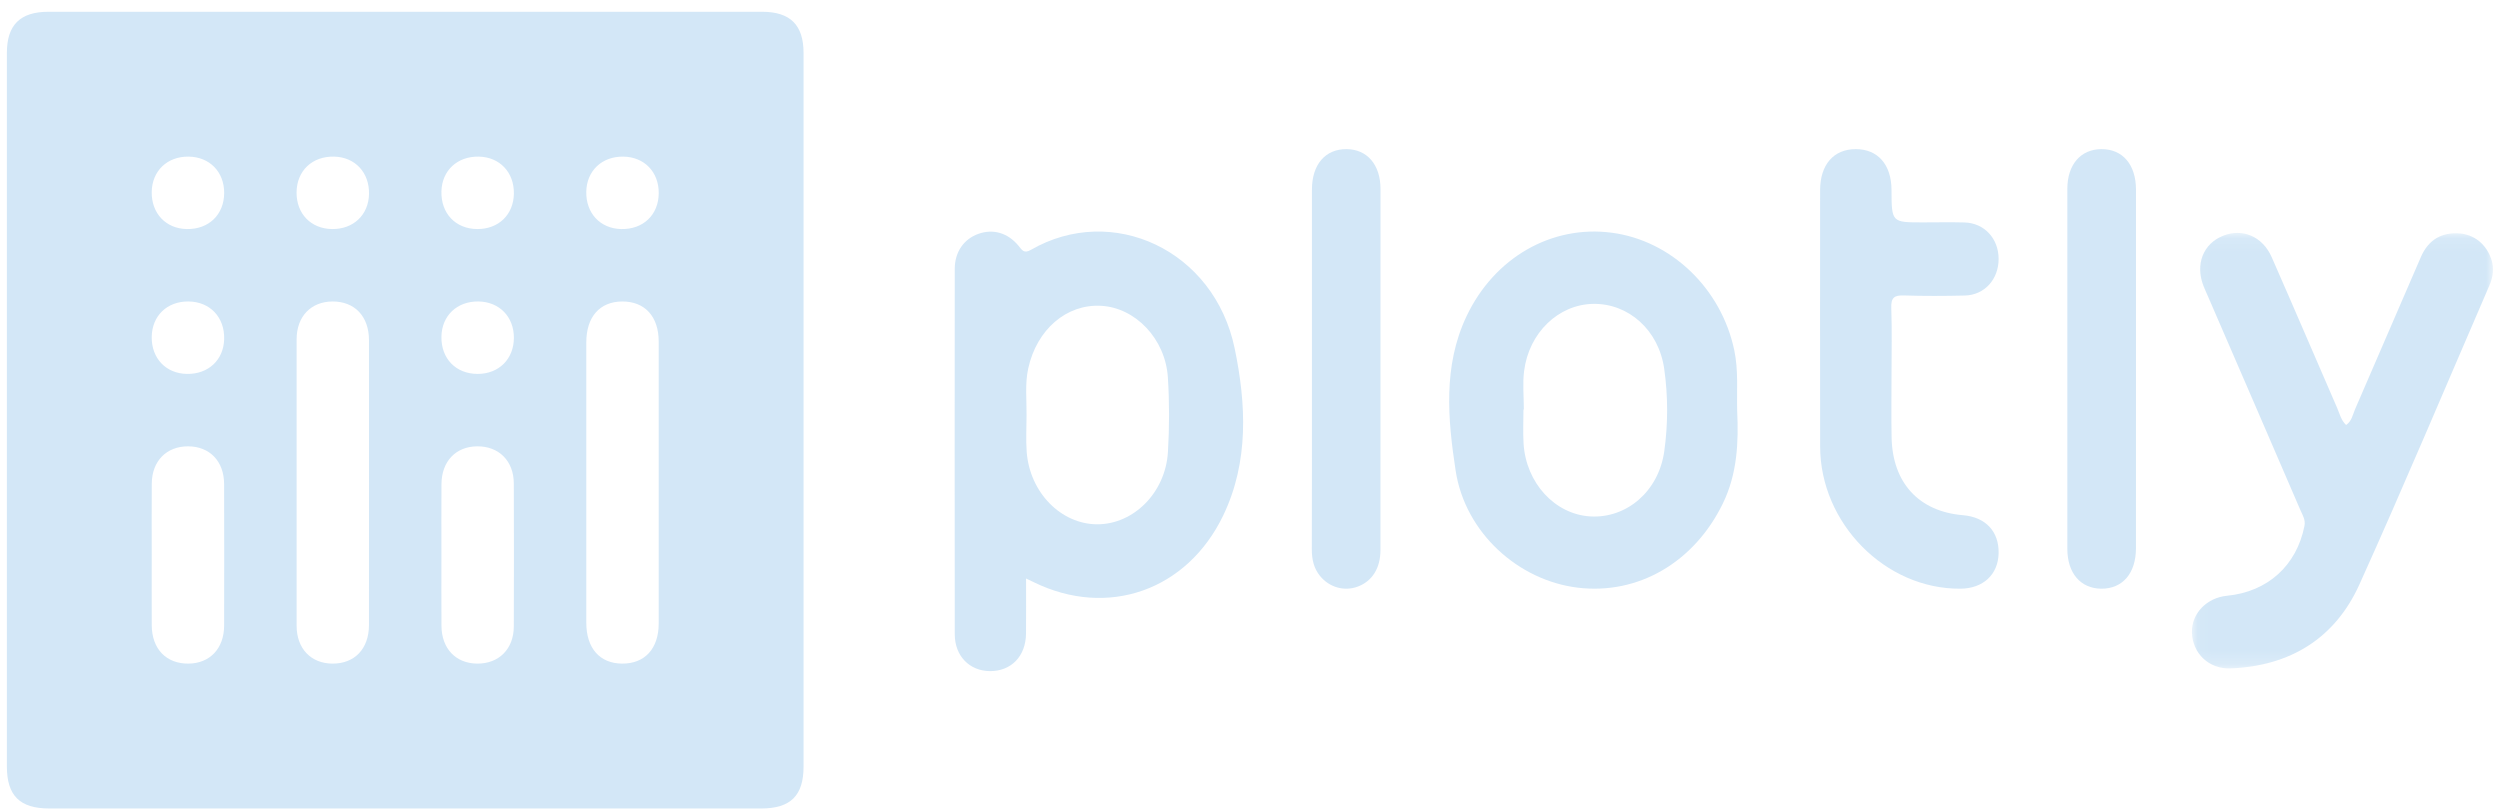 <?xml version="1.0" encoding="UTF-8"?>
<svg width="182px" height="59px" viewBox="0 0 182 59" version="1.1" xmlns="http://www.w3.org/2000/svg" xmlns:xlink="http://www.w3.org/1999/xlink">
    <!-- Generator: Sketch 63.1 (92452) - https://sketch.com -->
    <title>Group 16</title>
    <desc>Created with Sketch.</desc>
    <defs>
        <polygon id="path-1" points="0.072 0.099 21.989 0.099 21.989 31.805 0.072 31.805"></polygon>
    </defs>
    <g id="Customer" stroke="none" stroke-width="1" fill="none" fill-rule="evenodd">
        <g id="Customer-Overview" transform="translate(-255, -1396)">
            <g id="Group-16" transform="translate(255, 1396)">
                <path d="M37.411,24.604 C37.42,23.06 36.35,21.964 34.82,21.947 C33.268,21.93 32.162,22.985 32.136,24.509 C32.108,26.11 33.194,27.224 34.781,27.221 C36.318,27.218 37.403,26.139 37.411,24.604 M13.602,27.221 C15.161,27.25 16.279,26.21 16.319,24.692 C16.362,23.091 15.283,21.956 13.707,21.947 C12.156,21.938 11.064,22.998 11.045,24.531 C11.026,26.085 12.079,27.192 13.602,27.221 M42.681,13.954 C42.65,15.514 43.691,16.635 45.206,16.675 C46.814,16.718 47.944,15.647 47.956,14.068 C47.968,12.52 46.906,11.422 45.375,11.402 C43.821,11.381 42.711,12.432 42.681,13.954 M34.858,11.402 C33.298,11.371 32.176,12.411 32.136,13.926 C32.093,15.534 33.164,16.664 34.742,16.675 C36.294,16.686 37.388,15.628 37.411,14.096 C37.433,12.544 36.379,11.432 34.858,11.402 M24.171,16.675 C25.725,16.696 26.834,15.645 26.865,14.122 C26.897,12.566 25.853,11.442 24.339,11.402 C22.731,11.359 21.601,12.432 21.59,14.01 C21.58,15.561 22.639,16.655 24.171,16.675 M11.045,13.972 C11.021,15.528 12.068,16.642 13.588,16.675 C15.189,16.711 16.315,15.629 16.32,14.05 C16.326,12.508 15.254,11.416 13.721,11.402 C12.17,11.387 11.069,12.445 11.045,13.972 M32.136,40.404 C32.136,42.123 32.128,43.842 32.139,45.562 C32.149,47.22 33.184,48.301 34.747,48.311 C36.321,48.321 37.399,47.246 37.405,45.613 C37.418,42.138 37.418,38.663 37.405,35.188 C37.399,33.557 36.317,32.482 34.744,32.493 C33.182,32.504 32.149,33.586 32.139,35.246 C32.128,36.965 32.136,38.684 32.136,40.404 M11.046,40.359 C11.046,42.079 11.039,43.798 11.047,45.517 C11.056,47.242 12.101,48.326 13.722,48.311 C15.279,48.296 16.311,47.212 16.316,45.548 C16.325,42.109 16.325,38.671 16.315,35.232 C16.31,33.578 15.263,32.499 13.697,32.493 C12.124,32.488 11.062,33.562 11.049,35.201 C11.035,36.921 11.046,38.64 11.046,40.359 M42.682,35.13 C42.682,38.533 42.68,41.936 42.683,45.34 C42.684,47.19 43.662,48.3 45.291,48.311 C46.941,48.322 47.953,47.22 47.953,45.394 C47.956,38.55 47.956,31.707 47.953,24.864 C47.953,23.038 46.94,21.937 45.29,21.948 C43.662,21.959 42.684,23.069 42.683,24.92 C42.68,28.323 42.682,31.727 42.682,35.13 M26.864,35.186 C26.864,31.71 26.869,28.233 26.862,24.757 C26.858,23.027 25.816,21.938 24.202,21.948 C22.639,21.957 21.595,23.039 21.594,24.698 C21.587,31.651 21.587,38.604 21.594,45.557 C21.595,47.218 22.636,48.3 24.198,48.311 C25.814,48.322 26.858,47.235 26.861,45.505 C26.869,42.066 26.864,38.626 26.864,35.186 M29.387,58.857 C20.784,58.857 12.182,58.857 3.578,58.857 C1.442,58.856 0.501,57.922 0.501,55.8 C0.5,38.484 0.5,21.169 0.501,3.853 C0.501,1.813 1.468,0.857 3.529,0.857 C20.845,0.857 38.161,0.857 55.476,0.857 C57.532,0.857 58.499,1.817 58.499,3.858 C58.5,21.174 58.5,38.49 58.499,55.806 C58.499,57.922 57.555,58.857 55.416,58.857 C46.74,58.857 38.064,58.857 29.387,58.857" id="Fill-1" fill="#D3E7F7"></path>
                <path d="M74.733,30.237 C74.733,31.123 74.677,32.014 74.743,32.895 C74.964,35.853 77.242,38.166 79.884,38.169 C82.527,38.171 84.847,35.866 85.026,32.906 C85.134,31.104 85.137,29.282 85.022,27.481 C84.841,24.666 82.66,22.401 80.165,22.263 C77.641,22.122 75.477,23.988 74.856,26.817 C74.607,27.951 74.747,29.097 74.733,30.237 M74.697,42.116 C74.697,43.562 74.708,44.848 74.694,46.135 C74.676,47.776 73.611,48.869 72.067,48.857 C70.579,48.844 69.509,47.758 69.507,46.18 C69.497,37.31 69.499,28.441 69.506,19.571 C69.507,18.344 70.167,17.404 71.225,17.025 C72.287,16.645 73.357,16.94 74.142,17.885 C74.409,18.207 74.536,18.486 75.054,18.187 C80.961,14.779 88.397,18.186 89.885,25.368 C90.719,29.391 90.932,33.606 89.053,37.521 C86.422,42.999 80.634,45.013 75.262,42.386 C75.137,42.325 75.011,42.266 74.697,42.116" id="Fill-3" fill="#D3E7F7"></path>
                <path d="M110.936,29.812 L110.908,29.812 C110.908,30.638 110.866,31.467 110.916,32.29 C111.09,35.163 113.202,37.448 115.783,37.596 C118.41,37.747 120.746,35.779 121.157,32.862 C121.437,30.873 121.438,28.834 121.154,26.845 C120.75,24.01 118.541,22.082 115.987,22.122 C113.463,22.162 111.305,24.216 110.954,27.014 C110.838,27.933 110.936,28.879 110.936,29.812 M126.466,29.904 C126.575,32.221 126.471,34.497 125.428,36.645 C123.347,40.931 119.271,43.314 114.866,42.783 C110.542,42.262 106.662,38.792 105.97,34.261 C105.399,30.518 105.047,26.655 106.758,23.033 C108.789,18.737 112.973,16.367 117.337,16.942 C121.688,17.516 125.314,21.015 126.256,25.501 C126.564,26.965 126.428,28.436 126.466,29.904" id="Fill-5" fill="#D3E7F7"></path>
                <g id="Group-9" transform="translate(159.5, 16.857)">
                    <mask id="mask-2" fill="white">
                        <use xlink:href="#path-1"></use>
                    </mask>
                    <g id="Clip-8"></g>
                    <path d="M11.296,14.083 C11.715,13.796 11.776,13.334 11.943,12.95 C13.551,9.256 15.131,5.55 16.739,1.857 C17.287,0.6 18.232,0.048 19.536,0.136 C20.627,0.209 21.509,0.93 21.869,2.026 C22.089,2.692 21.988,3.326 21.718,3.949 C18.577,11.204 15.517,18.495 12.262,25.699 C10.495,29.606 7.233,31.629 2.893,31.802 C1.297,31.865 0.113,30.7 0.073,29.187 C0.037,27.812 1.139,26.659 2.628,26.514 C5.587,26.226 7.695,24.313 8.264,21.433 C8.353,20.983 8.129,20.648 7.975,20.292 C5.73,15.081 3.473,9.876 1.219,4.67 C1.117,4.435 1.008,4.203 0.915,3.964 C0.3,2.391 0.886,0.888 2.338,0.307 C3.751,-0.258 5.213,0.352 5.878,1.862 C7.485,5.514 9.053,9.182 10.644,12.841 C10.826,13.261 10.925,13.73 11.296,14.083" id="Fill-7" fill="#D3E7F7" mask="url(#mask-2)"></path>
                </g>
                <path d="M137.703,27.3 C137.703,28.818 137.678,30.336 137.709,31.854 C137.776,35.16 139.7,37.238 142.901,37.506 C144.555,37.644 145.534,38.691 145.499,40.282 C145.464,41.832 144.371,42.844 142.718,42.857 C137.256,42.897 132.516,38.106 132.506,32.51 C132.495,26.29 132.502,20.07 132.504,13.85 C132.505,11.989 133.486,10.861 135.092,10.857 C136.703,10.852 137.695,11.981 137.702,13.827 C137.712,16.19 137.712,16.19 139.98,16.19 C140.991,16.19 142.001,16.167 143.011,16.195 C144.457,16.236 145.494,17.358 145.499,18.842 C145.504,20.331 144.475,21.481 143.039,21.515 C141.561,21.55 140.08,21.557 138.602,21.509 C137.918,21.487 137.658,21.656 137.685,22.414 C137.743,24.041 137.703,25.671 137.703,27.3" id="Fill-10" fill="#D3E7F7"></path>
                <path d="M95.508,26.784 C95.508,22.457 95.505,18.13 95.509,13.803 C95.51,11.972 96.483,10.844 98.033,10.857 C99.536,10.869 100.5,11.999 100.5,13.756 C100.5,22.52 100.501,31.285 100.497,40.05 C100.496,41.367 99.89,42.317 98.841,42.706 C97.863,43.069 96.775,42.762 96.099,41.932 C95.643,41.373 95.498,40.723 95.5,39.986 C95.515,35.586 95.508,31.185 95.508,26.784" id="Fill-12" fill="#D3E7F7"></path>
                <path d="M155.5,26.915 C155.499,31.245 155.502,35.576 155.498,39.906 C155.497,41.739 154.523,42.869 152.971,42.857 C151.466,42.844 150.503,41.724 150.502,39.956 C150.499,31.221 150.499,22.486 150.502,13.751 C150.503,11.985 151.469,10.867 152.977,10.857 C154.529,10.846 155.5,11.985 155.5,13.812 C155.499,18.18 155.5,22.547 155.5,26.915" id="Fill-14" fill="#D3E7F7"></path>
            </g>
        </g>
    </g>
</svg>